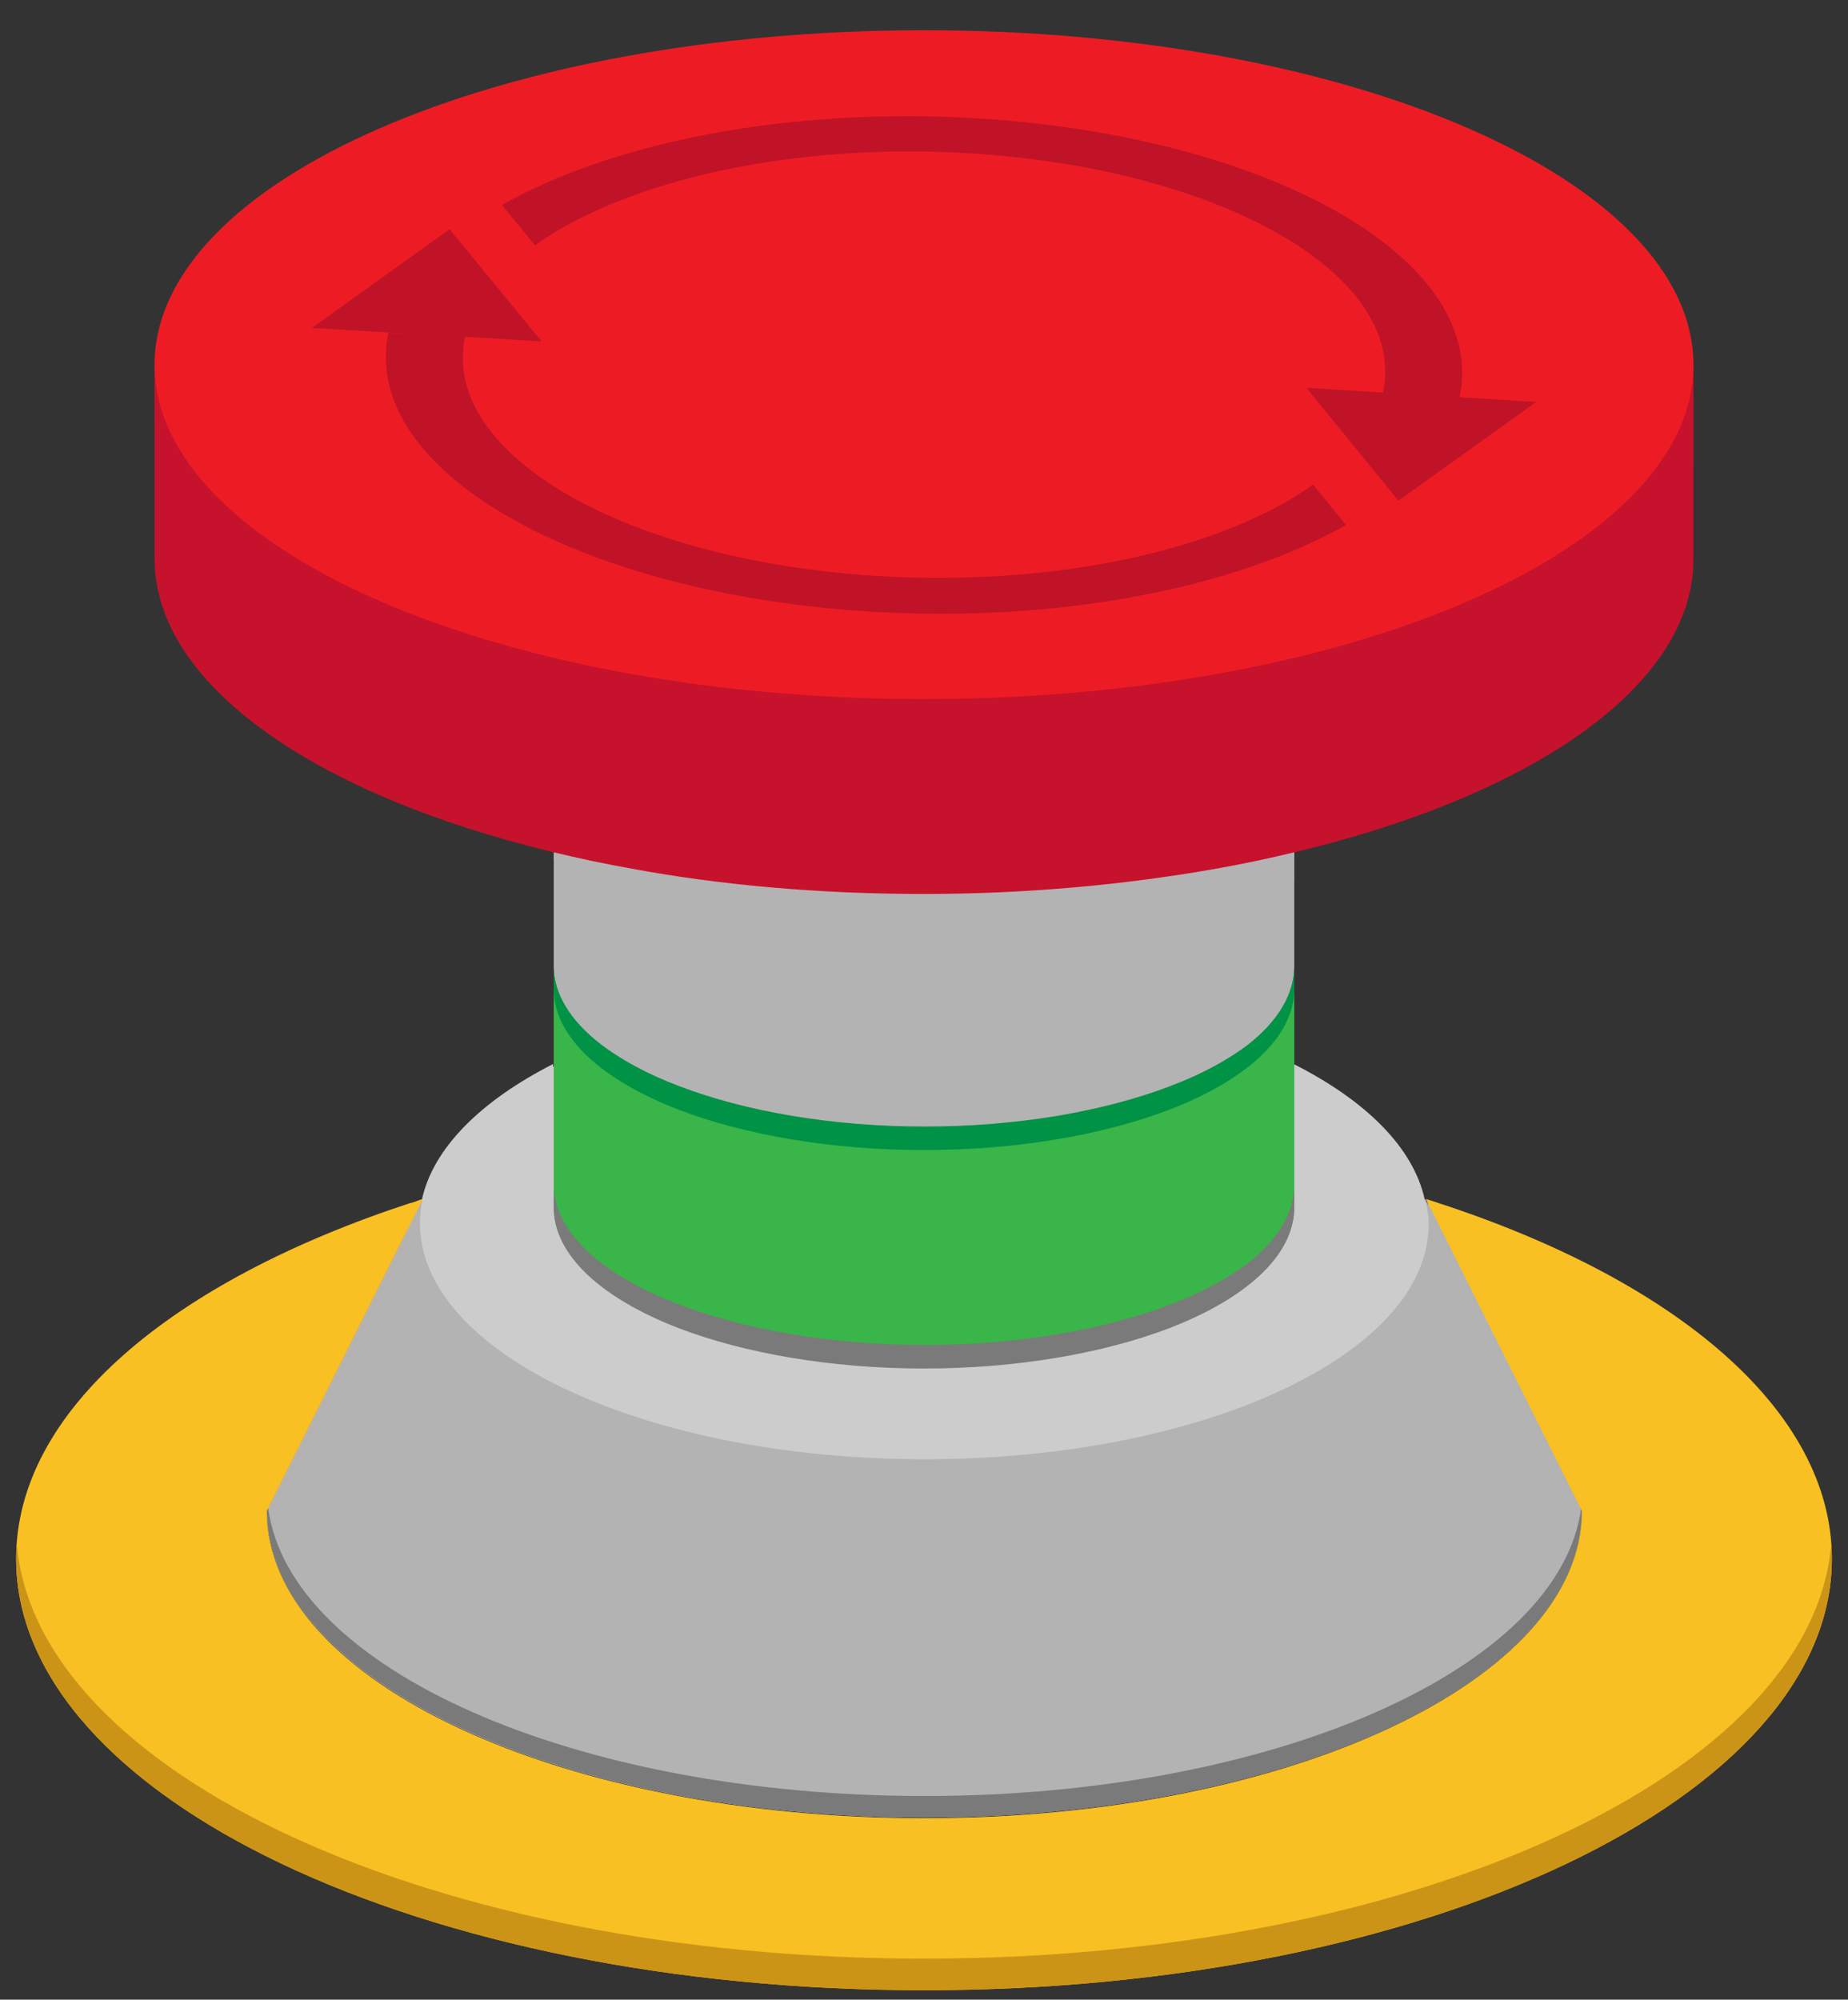 <?xml version="1.0" encoding="utf-8"?>
<!-- Generator: Adobe Illustrator 19.2.1, SVG Export Plug-In . SVG Version: 6.00 Build 0)  -->
<svg version="1.1" id="Layer_1" xmlns="http://www.w3.org/2000/svg" xmlns:xlink="http://www.w3.org/1999/xlink" x="0px" y="0px"
	 viewBox="0 0 275 297.5" style="enable-background:new 0 0 275 297.5;" xml:space="preserve">
<rect x="0" y="0" width="275" height="297.5" fill="#333333" stroke="none"/>
<style type="text/css">
	.st0{fill:#CCCCCC;}
	.st1{fill:#C6122C;}
	.st2{fill:#B3B3B3;}
	.st3{fill:#000918;}
	.st4{fill:#F9C023;}
	.st5{fill:#E8AD1A;}
	.st6{fill:#39B54A;}
	.st7{fill:#2DA038;}
	.st8{fill:#E52A1C;}
	.st9{fill:#D61E1A;}
	.st10{fill:none;stroke:#FFFFFF;stroke-width:1.11;stroke-miterlimit:10;}
	.st11{fill:#7A7A7A;}
	.st12{fill:#CC9417;}
	.st13{fill:#009245;}
	.st14{fill:#ED1C24;}
	.st15{opacity:0.5;}
	.st16{fill:#93092A;}
</style>
<path class="st0" d="M83.5,158.3l-3,1l0.6,27.7L94,198.1l41.5,9.5l46.6-7.4l13-17.3c0,0,0.8-18.7,0-19.5s-2.6-5.2-2.6-5.2l-25,12.8
	l-50.6,8.5L83.5,158.3z"/>
<path class="st1" d="M23,54.3v9.2l14.9,20.9l49.3,18l54.4,4l69.6-8L252,69.1V54.3l-36,34c0,0-56.1,11.6-56.5,11.8s-51-1-51.4-1
	S57,86.8,56.1,86.4S29.6,65.5,29.6,65.5L23,54.3z"/>
<polygon class="st2" points="82.4,127.9 82.4,123 192.6,123.9 192.6,131.1 136,135.9 "/>
<path class="st2" d="M62.8,178.4l-2.3,4.6l1.1,5.4l11,15.2l36.2,14.6l38,1.5l37.3-7l20-11.7l9.3-11.1l1.4-6.1l-2.7-5.4l-3.6,3
	c0,0-13.8,18.6-13.8,18.8s-49.8,13-49.8,13l-41.2-4.8l-26-9.9c0,0-11.6-11.8-11.6-12.1S62.8,178.4,62.8,178.4z"/>
<path class="st3" d="M4509,147.5v19c0,8.8-7.2,16-16,16h-241c-8.8,0-16-7.2-16-16v-19H4509z"/>
<path class="st4" d="M4509,57.5v90h-273v-90c0-8.8,7.2-16,16-16h241C4501.8,41.5,4509,48.7,4509,57.5z"/>
<path class="st5" d="M4509,57.5v10c0-8.8-7.2-16-16-16h-241c-8.8,0-16,7.2-16,16v-10c0-8.8,7.2-16,16-16h241
	C4501.8,41.5,4509,48.7,4509,57.5z"/>
<rect x="4322.3" y="22.8" class="st4" width="100.5" height="18.7"/>
<rect x="4322.3" y="0.8" class="st6" width="100.5" height="22"/>
<rect x="4322.3" y="0.8" class="st7" width="100.5" height="7.1"/>
<path class="st8" d="M4312.9,0.8l-7.5-120.3c0-8.8,7.2-16,16-16h102.3c8.8,0,16,7.2,16,16l-7.5,120.3
	C4432.2,0.8,4312.9,0.8,4312.9,0.8z"/>
<path class="st9" d="M4439.6-119.5l-0.5,7.2c-1.7-7-8-12.3-15.5-12.3h-102.2c-7.5,0-13.9,5.3-15.5,12.3l-0.5-7.3c0-8.8,7.2-16,16-16
	h102.2C4432.4-135.5,4439.6-128.3,4439.6-119.5z"/>
<g>
	<path class="st0" d="M212.6,182.1c0,19.4-33.6,35.1-75.1,35.1s-75.1-15.7-75.1-35.1c0-1.2,0.1-2.5,0.4-3.7l0,0
		c1.7-7.7,8.9-14.7,19.5-20.1v21.4c0,13.2,24.7,23.9,55.1,23.9s55.1-10.7,55.1-23.9v-21.4c10.7,5.4,17.8,12.4,19.5,20.1l0,0
		C212.4,179.6,212.6,180.8,212.6,182.1z"/>
	<line class="st10" x1="212.2" y1="178.4" x2="212.2" y2="178.4"/>
	<line class="st10" x1="62.8" y1="178.4" x2="62.8" y2="178.4"/>
	<path class="st2" d="M235.4,224.7c0,25.3-43.8,45.7-97.9,45.7S39.7,250,39.7,224.7l23.2-46.4c-0.3,1.2-0.4,2.5-0.4,3.7
		c0,19.4,33.6,35.1,75.1,35.1s75.1-15.7,75.1-35.1c0-1.2-0.1-2.5-0.4-3.7L235.4,224.7z"/>
	<path class="st11" d="M235.4,224.7c0,25.3-43.8,45.7-97.8,45.7s-97.9-20.5-97.9-45.7l0.2-0.4c3.1,24,45.6,42.9,97.7,42.9
		c52,0,94.6-19,97.7-42.9L235.4,224.7z"/>
	<path class="st4" d="M272.6,231.9c0,35.5-60.5,64.2-135.1,64.2S2.4,267.4,2.4,231.9c0-22,23.2-41.3,58.6-52.9
		c0.5-0.1,1-0.3,1.5-0.5c0.1,0,0.3-0.1,0.4-0.1l-0.4,0.8l-22.6,45.2l-0.2,0.4c0,25.3,43.8,45.7,97.9,45.7c54,0,97.8-20.5,97.8-45.7
		l-0.2-0.4l-22.6-45.2l-0.4-0.8c0.1,0,0.3,0.1,0.4,0.1c0.5,0.2,1,0.3,1.5,0.5C249.4,190.5,272.6,209.9,272.6,231.9z"/>
	<path class="st12" d="M272.6,231.9c0,35.5-60.5,64.2-135.1,64.2S2.4,267.4,2.4,231.9c0-0.8,0-1.6,0.1-2.3
		c2.7,34.3,62.1,61.8,135,61.8s132.4-27.5,135-61.8C272.6,230.3,272.6,231.1,272.6,231.9z"/>
	<path class="st6" d="M192.6,143.7v35.9c0,13.2-24.7,23.9-55.1,23.9s-55.1-10.7-55.1-23.9v-35.9c0,4.2,2.5,8.1,6.8,11.5
		c3.1,2.4,7.1,4.6,11.9,6.4c9.7,3.7,22.5,6,36.5,6s26.8-2.3,36.5-6c4.8-1.8,8.8-4,11.9-6.4C190.2,151.8,192.6,147.9,192.6,143.7z"/>
	<path class="st2" d="M192.6,126.8v17c0,7.2-7.2,13.6-18.6,18c-9.7,3.7-22.5,6-36.5,6s-26.8-2.3-36.5-6c-11.4-4.4-18.6-10.8-18.6-18
		v-17c3.7,0.9,7.5,1.7,11.4,2.4c13.5,2.4,28.2,3.8,43.7,3.8s30.3-1.3,43.7-3.8C185.2,128.4,188.9,127.6,192.6,126.8z"/>
	<path class="st13" d="M192.6,143.7v3.4c0,7.2-7.2,13.6-18.6,18c-9.7,3.7-22.5,6-36.5,6s-26.8-2.3-36.5-6
		c-11.4-4.4-18.6-10.8-18.6-18v-3.4c0,4.2,2.5,8.1,6.8,11.5c3.1,2.4,7.1,4.6,11.9,6.4c9.7,3.7,22.5,6,36.5,6s26.8-2.3,36.5-6
		c4.8-1.8,8.8-4,11.9-6.4C190.2,151.8,192.6,147.9,192.6,143.7z"/>
	<path class="st11" d="M192.6,176.2v3.4c0,7.2-7.2,13.6-18.6,18c-9.7,3.7-22.5,6-36.5,6s-26.8-2.3-36.5-6
		c-11.4-4.4-18.6-10.8-18.6-18v-3.4c0,4.2,2.5,8.1,6.8,11.5c3.1,2.4,7.1,4.6,11.9,6.4c9.7,3.7,22.5,6,36.5,6s26.8-2.3,36.5-6
		c4.8-1.8,8.8-4,11.9-6.4C190.2,184.3,192.6,180.4,192.6,176.2z"/>
	<path class="st1" d="M252,54.3v28.9c0,18.8-24,35.2-59.4,43.6c-3.7,0.9-7.5,1.7-11.4,2.4c-13.5,2.4-28.2,3.8-43.7,3.8
		s-30.3-1.3-43.7-3.8c-3.9-0.7-7.7-1.5-11.4-2.4C47,118.3,23,101.9,23,83.1V54.3c0,5,1.7,9.9,4.9,14.4C42.1,89.1,85.8,104,137.5,104
		s95.4-14.9,109.6-35.3C250.3,64.1,252,59.3,252,54.3z"/>
	<g>
		<path class="st14" d="M252,54.3c0,5-1.7,9.9-4.9,14.4C232.9,89.1,189.2,104,137.5,104S42.1,89.1,27.9,68.7
			c-3.2-4.6-4.9-9.4-4.9-14.4C23,26.8,74.2,4.5,137.5,4.5S252,26.8,252,54.3z"/>
		<g class="st15">
			<path class="st16" d="M144.2,22.8c37.7,2.3,65.3,18.2,61.6,35.6l-11.4-0.7l13.7,16.8l20.5-14.7l-11.4-0.7
				c4.3-20.3-27.8-38.8-71.8-41.5c-28.2-1.7-54.3,3.6-70.7,12.9l4.9,6C93.1,26.9,117.6,21.2,144.2,22.8L144.2,22.8z"/>
			<path class="st16" d="M195.4,72.1c-13.5,9.6-38,15.2-64.7,13.6C93,83.4,65.5,67.5,69.2,50.1l11.4,0.7L66.9,34.1L46.4,48.8l17.1,1
				l-5.7-0.3C53.5,69.8,85.6,88.3,129.6,91c28.2,1.7,54.3-3.6,70.7-12.9L195.4,72.1z"/>
		</g>
	</g>
</g>
</svg>
